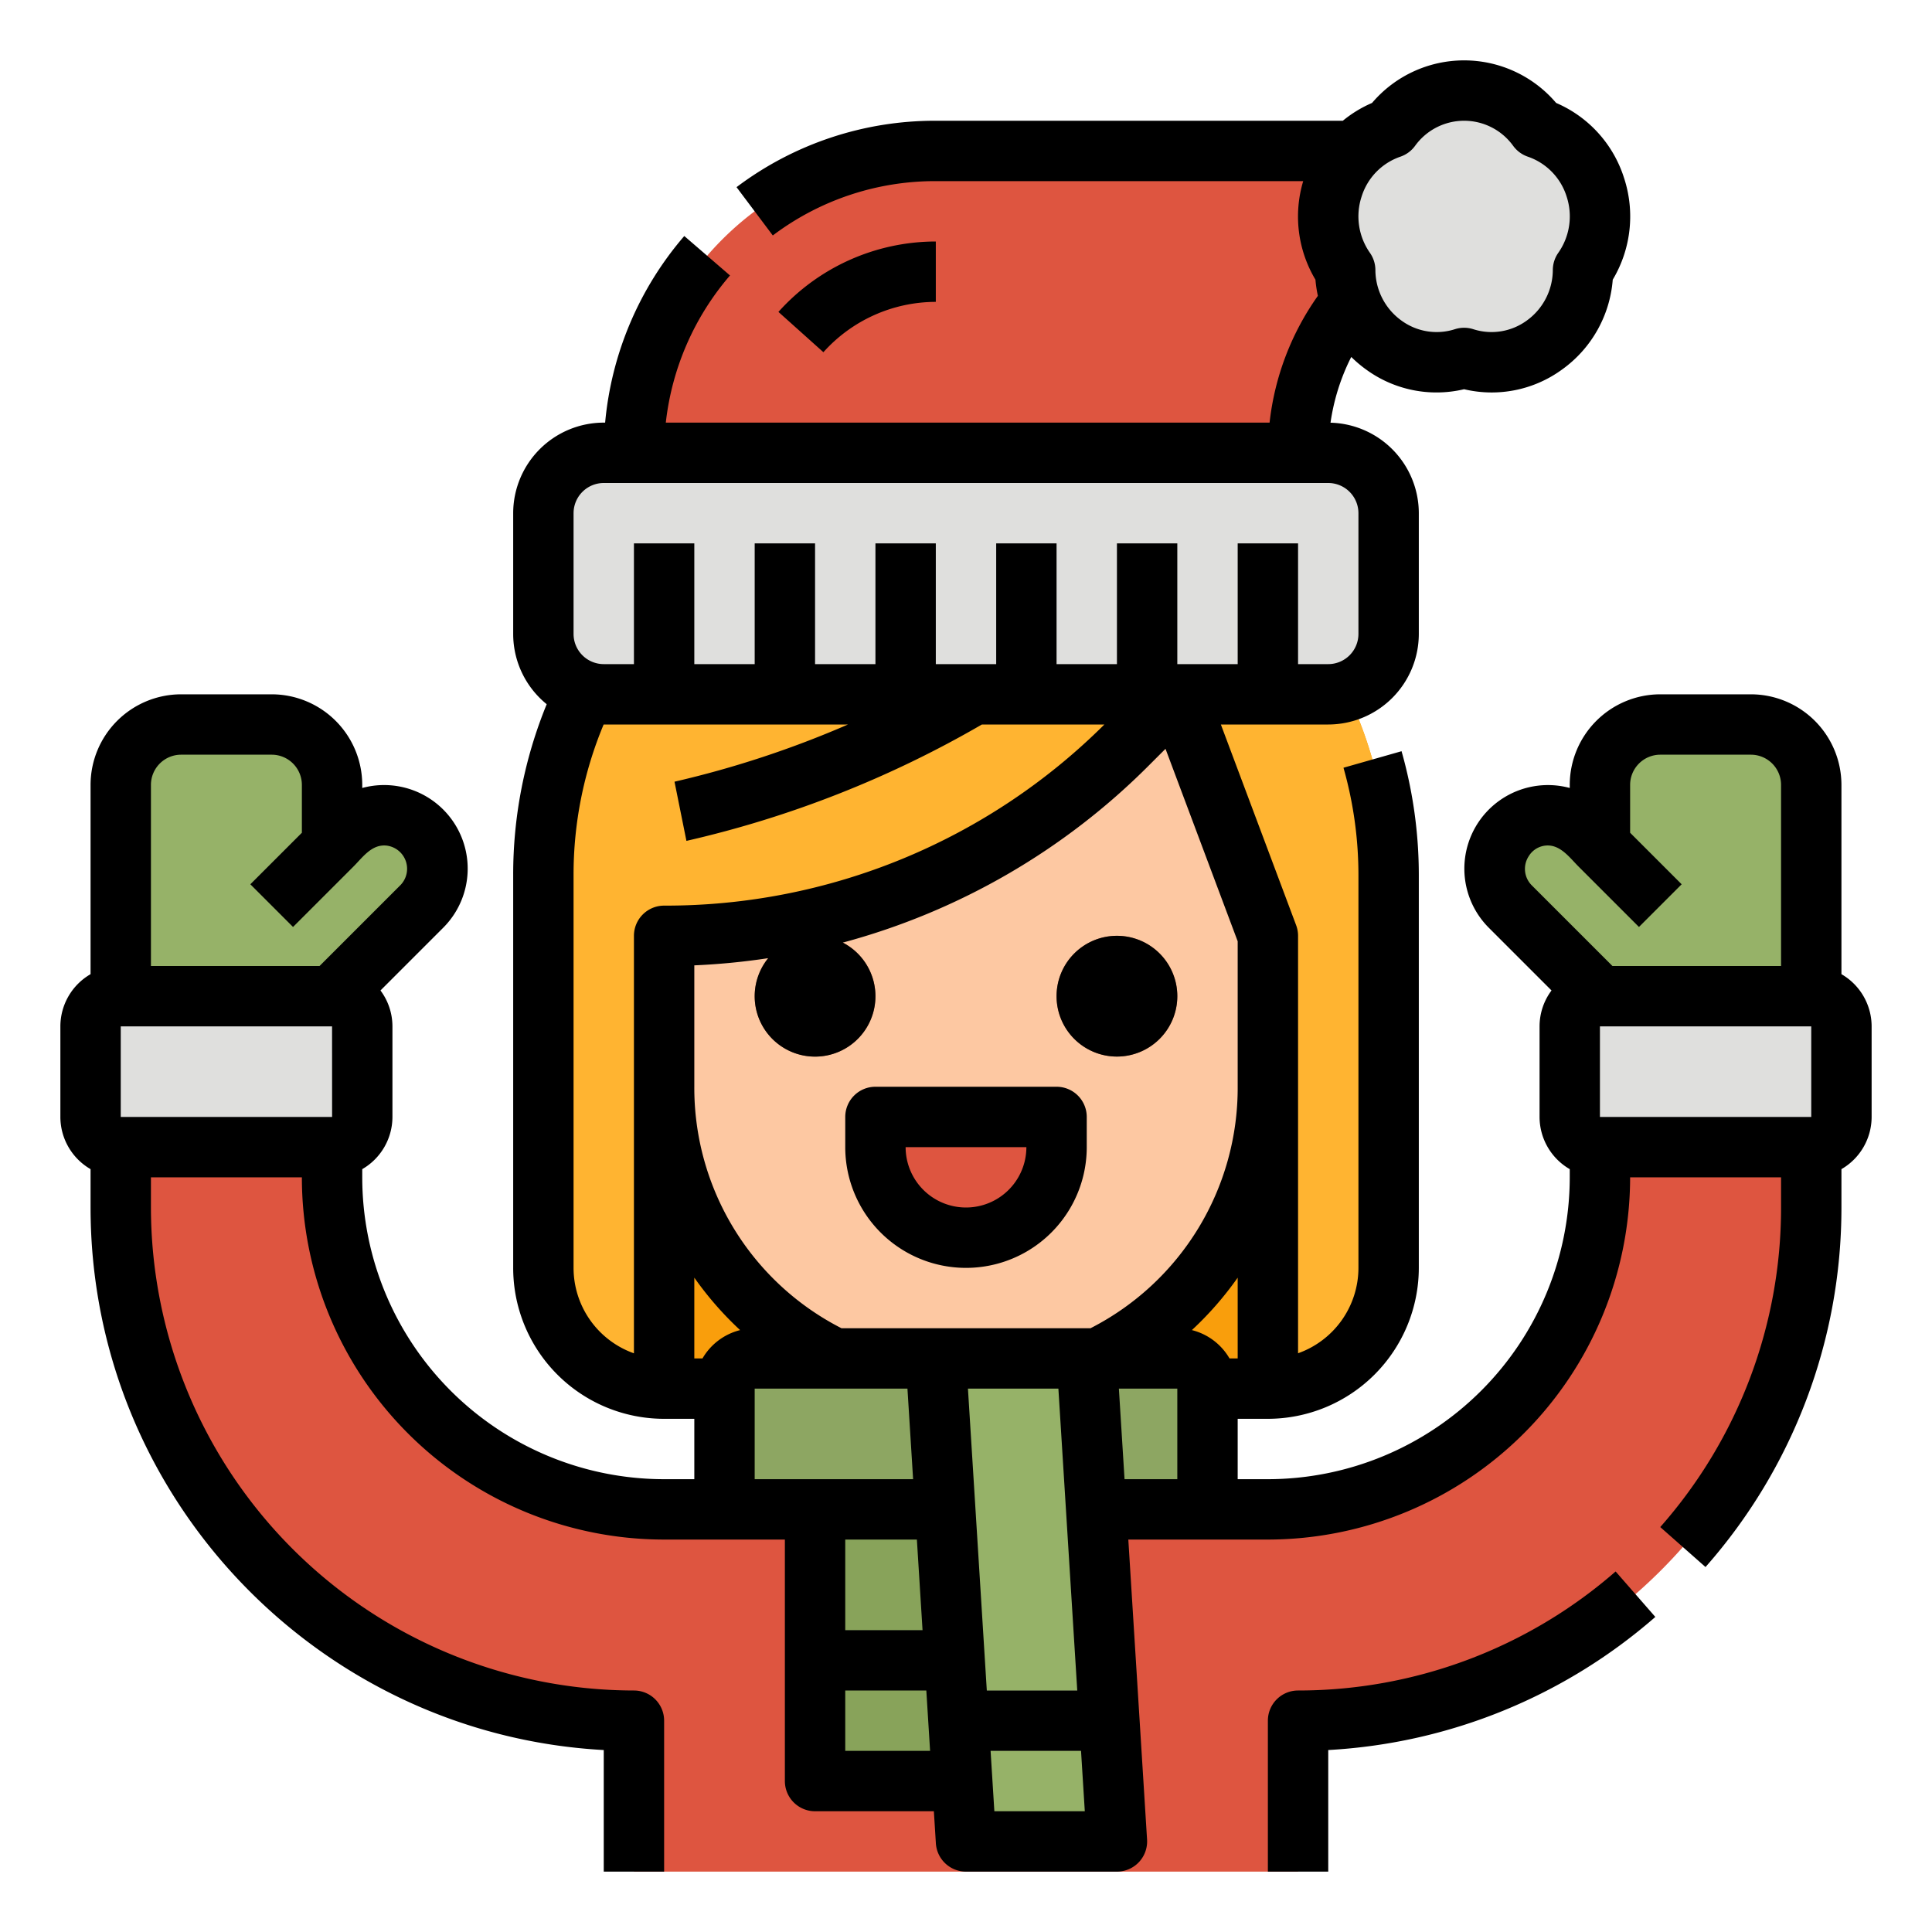 <svg height="512" viewBox="0 0 512 512" width="512" xmlns="http://www.w3.org/2000/svg">
<g id="Filled_outline" data-name="Filled outline">
<path d="m256 120a112 112 0 0 0 -112 112v104a32 32 0 0 0 32 32h160a32 32 0 0 0 32-32v-104a112 112 0 0 0 -112-112z" fill="#f99e0c"/><path d="m224 344h64v56h-64z" fill="#fdc8a2"/><path d="m224 168h64a48 48 0 0 1 48 48v72a80 80 0 0 1 -80 80 80 80 0 0 1 -80-80v-72a48 48 0 0 1 48-48z" fill="#fdc8a2"/><circle cx="216" cy="264" fill="#98543a" r="16"/><circle cx="296" cy="264" fill="#98543a" r="16"/><path d="m232 296h48a0 0 0 0 1 0 0v8a24 24 0 0 1 -24 24 24 24 0 0 1 -24-24v-8a0 0 0 0 1 0 0z" fill="#de5540"/><path d="m368 232v104a32 32 0 0 1 -32 32v-120l-16-42.67-8-21.33-8 8-5.09 5.09a173.815 173.815 0 0 1 -122.91 50.91v120a31.991 31.991 0 0 1 -32-32v-104a111.98 111.98 0 0 1 160-101.21c1.19.56 2.37 1.15 3.54 1.76a109.09 109.09 0 0 1 12.46 7.53 111.99 111.99 0 0 1 48 91.92z" fill="#ffb431"/><rect fill="#dfdfdd" height="64" rx="16" width="224" x="144" y="120"/><path d="m344 120h-176a80 80 0 0 1 80-80h112a16 16 0 0 1 16 16 16 16 0 0 1 -6.4 12.8 64 64 0 0 0 -25.6 51.2z" fill="#de5540"/><path d="m407.473 33.95c15.412 5.276 21.451 24.167 12.034 37.643-.175 16.527-15.987 28.207-31.507 23.264-15.52 4.938-31.332-6.737-31.507-23.264-9.417-13.476-3.378-32.367 12.034-37.643a24.03 24.03 0 0 1 38.946 0z" fill="#dfdfdd"/><rect fill="#dfdfdd" height="40" rx="8" width="72" x="24" y="264"/><path d="m344 496v-40a136 136 0 0 0 136-136v-16h-56v8a88 88 0 0 1 -88 88h-160a88 88 0 0 1 -88-88v-8h-56v16a136 136 0 0 0 136 136v40" fill="#de5540"/><rect fill="#dfdfdd" height="40" rx="8" transform="matrix(-1 0 0 -1 904 568)" width="72" x="416" y="264"/><path d="m88 264h-56v-56a16 16 0 0 1 16-16h24a16 16 0 0 1 16 16v16l3.8-3.8a14.143 14.143 0 0 1 21.767 2.155 14.143 14.143 0 0 1 -1.767 17.845z" fill="#96b268"/><path d="m424 264h56v-56a16 16 0 0 0 -16-16h-24a16 16 0 0 0 -16 16v16l-3.8-3.8a14.143 14.143 0 0 0 -21.767 2.155 14.143 14.143 0 0 0 1.767 17.845z" fill="#96b268"/><rect fill="#8da662" height="40" rx="8" width="128" x="192" y="360"/><path d="m216 400h40v72h-40z" fill="#88a35a"/><path d="m216 432h40v16h-40z" fill="#96b268"/><path d="m296 488h-40l-8-128h40z" fill="#96b268"/><path d="m294.5 464h-40l-1-16h40z" fill="#aabf86"/><path d="m296 280a16 16 0 1 1 16-16 16.019 16.019 0 0 1 -16 16zm-8 16v8a32 32 0 0 1 -64 0v-8a8 8 0 0 1 8-8h48a8 8 0 0 1 8 8zm-16 8h-32a16 16 0 0 0 32 0zm-24-224v-16a56.087 56.087 0 0 0 -41.706 18.661l11.916 10.678a40.066 40.066 0 0 1 29.79-13.339zm104 383.778a143.878 143.878 0 0 0 86.681-35.273l-10.524-12.051a127.912 127.912 0 0 1 -84.157 31.546 8 8 0 0 0 -8 8v40h16zm144-191.778v24a16 16 0 0 1 -8 13.835v10.165a143.831 143.831 0 0 1 -36.021 95.28l-11.994-10.591a127.839 127.839 0 0 0 32.015-84.689v-8h-40a96.108 96.108 0 0 1 -96 96h-36.984l4.968 79.5a8 8 0 0 1 -7.984 8.5h-40a8 8 0 0 1 -7.984-7.5l-.532-8.5h-31.484a8 8 0 0 1 -8-8v-64h-32a96.02 96.02 0 0 1 -96-96h-40v8a128.145 128.145 0 0 0 128 128 8 8 0 0 1 8 8v40h-16v-32.22c-75.694-4.165-136-67.063-136-143.78v-10.165a16 16 0 0 1 -8-13.835v-24a16 16 0 0 1 8-13.835v-50.165a24.027 24.027 0 0 1 24-24h24a24.027 24.027 0 0 1 24 24v.821a22.148 22.148 0 0 1 21.459 37.034l-16.628 16.628a15.892 15.892 0 0 1 3.169 9.517v24a16 16 0 0 1 -8 13.835v2.165a80.019 80.019 0 0 0 80 80h8v-16h-8a39.991 39.991 0 0 1 -40-40v-104a118.9 118.9 0 0 1 8.883-45.377 23.962 23.962 0 0 1 -8.883-18.623v-32a24.027 24.027 0 0 1 24-24h.367a88.02 88.02 0 0 1 20.975-49.454l12.117 10.454a72 72 0 0 0 -17.013 39h160.005a71.7 71.7 0 0 1 12.8-33.6 33.492 33.492 0 0 1 -.644-4.281 32.628 32.628 0 0 1 -3.244-26.119h-97.363a71.4 71.4 0 0 0 -43.2 14.4l-9.61-12.8a87.276 87.276 0 0 1 52.81-17.6h107.863a32.168 32.168 0 0 1 7.746-4.723 32.016 32.016 0 0 1 48.782 0 32.2 32.2 0 0 1 17.968 19.792 32.66 32.66 0 0 1 -2.965 27.05 32.384 32.384 0 0 1 -13.394 23.781 31.636 31.636 0 0 1 -26 5.25 31.644 31.644 0 0 1 -26-5.25 33.116 33.116 0 0 1 -3.894-3.3c-.062.121-.132.239-.193.361a56.17 56.17 0 0 0 -5.313 17.058 24.024 24.024 0 0 1 23.4 23.981v32a24.027 24.027 0 0 1 -24 24h-28.457l19.947 53.191a8 8 0 0 1 .51 2.809v110.629a24.042 24.042 0 0 0 16-22.629v-104a104.188 104.188 0 0 0 -3.964-28.541l15.389-4.381a120.167 120.167 0 0 1 4.575 32.922v104a40.045 40.045 0 0 1 -40 40h-8v16h8a80.091 80.091 0 0 0 80-80v-2.165a16 16 0 0 1 -8-13.835v-24a15.892 15.892 0 0 1 3.169-9.517l-16.628-16.628a22.153 22.153 0 0 1 21.459-37.034v-.821a24.027 24.027 0 0 1 24-24h24a24.027 24.027 0 0 1 24 24v50.165a16 16 0 0 1 8 13.835zm-132.949-204.99a8 8 0 0 1 1.442 4.5 16.6 16.6 0 0 0 6.884 13.428 15.818 15.818 0 0 0 14.2 2.3 8.014 8.014 0 0 1 4.852 0 15.816 15.816 0 0 0 14.2-2.3 16.6 16.6 0 0 0 6.884-13.428 8 8 0 0 1 1.442-4.5 16.813 16.813 0 0 0 2.2-14.977 16.321 16.321 0 0 0 -10.266-10.514 8 8 0 0 1 -3.867-2.847 16.03 16.03 0 0 0 -26.03 0 8 8 0 0 1 -3.867 2.847 16.321 16.321 0 0 0 -10.266 10.514 16.813 16.813 0 0 0 2.192 14.977zm-323.051 188.99h44.687l21.458-21.458a6.194 6.194 0 0 0 -3.739-10.456c-3.914-.387-6.292 3.114-8.749 5.571l-16 16-11.314-11.314 13.657-13.657v-12.686a8.009 8.009 0 0 0 -8-8h-24a8.009 8.009 0 0 0 -8 8zm48.01 40-.01-24h-56v24zm63.99-128a8.009 8.009 0 0 0 8 8h8v-32h16v32h16v-32h16v32h16v-32h16v32h16v-32h16v32h16v-32h16v32h16v-32h16v32h8a8.009 8.009 0 0 0 8-8v-32a8.009 8.009 0 0 0 -8-8h-192a8.009 8.009 0 0 0 -8 8zm140.672 24h-32.461a280.466 280.466 0 0 1 -78.3 30.842l-3.16-15.684a264.628 264.628 0 0 0 45.972-15.158h-64.754a103.017 103.017 0 0 0 -7.969 40v104a24.033 24.033 0 0 0 16 22.642v-110.642a8 8 0 0 1 8-8 164.716 164.716 0 0 0 116.672-48zm-96.534 160.491a88.234 88.234 0 0 1 -12.138-13.902v21.411h2.165a16.037 16.037 0 0 1 9.973-7.509zm45.846 39.509-1.5-24h-40.484v24zm-17.984 16v24h20.484l-1.5-24zm22.484 56-1-16h-21.484v16zm15.032-16h23.968l-5-80h-23.968zm25.968 32-1-16h-23.968l1 16zm40.516-192v-38.549l-19.128-51.009-4.305 4.305a180.748 180.748 0 0 1 -81.229 47.053 16 16 0 1 1 -19.75 4.124 183.5 183.5 0 0 1 -19.588 1.904v32.172a71.5 71.5 0 0 0 39.009 64h65.982a71.5 71.5 0 0 0 39.009-64zm-16 80h-15.484l1.5 24h13.984zm13.835-8h2.165v-21.411a88.234 88.234 0 0 1 -12.138 13.9 16.037 16.037 0 0 1 9.973 7.511zm101.478-104h44.687v-48a8.009 8.009 0 0 0 -8-8h-24a8.009 8.009 0 0 0 -8 8v12.686l13.657 13.657-11.314 11.314-16-16c-2.41-2.41-4.909-5.959-8.763-5.57a5.9 5.9 0 0 0 -4.415 2.759 6.154 6.154 0 0 0 .692 7.7zm52.687 16h-56v24h56z"/></g></svg>